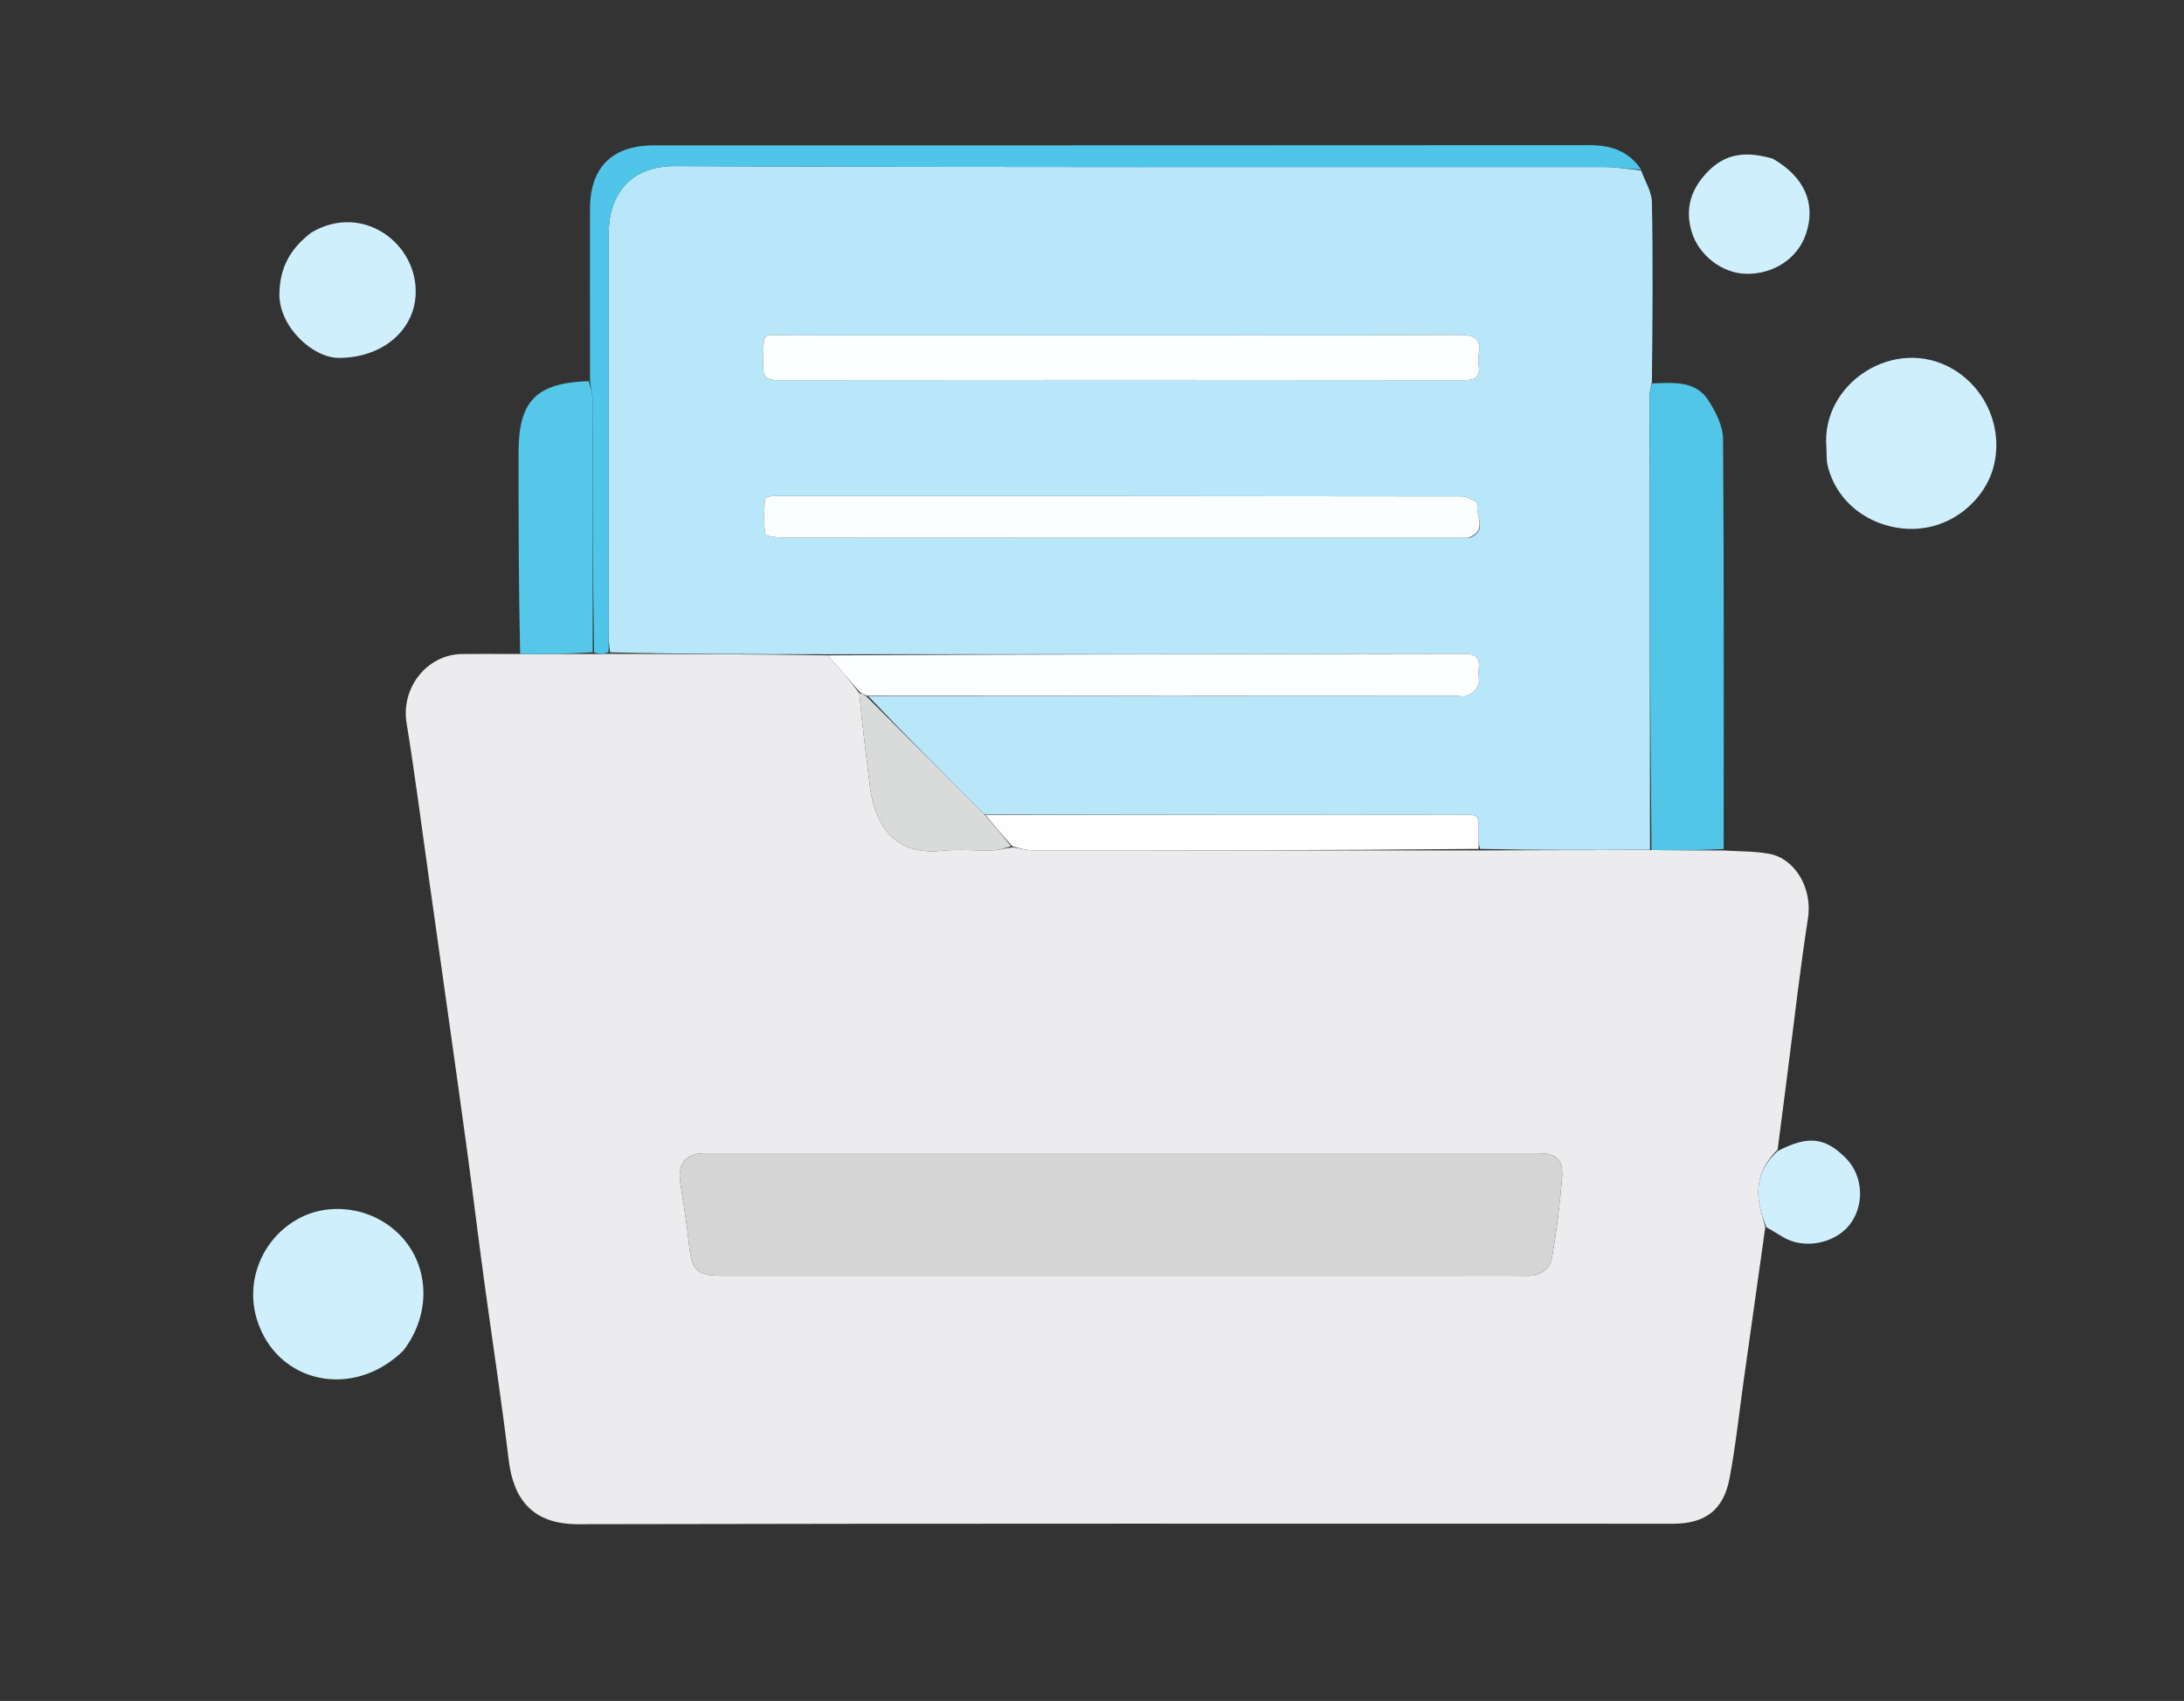 <svg version="1.1" id="Layer_1" xmlns="http://www.w3.org/2000/svg" xmlns:xlink="http://www.w3.org/1999/xlink" x="0px" y="0px"
	 width="100%" viewBox="0 0 678 528" enable-background="new 0 0 678 528" xml:space="preserve">
<rect x="0" y="0" width="678" height="528" fill="#333333" stroke="none"/>
<path fill="#ECEBED" opacity="1" stroke="none"
	d="
M535.091,264.011
	C539.858,264.329 544.709,264.191 549.37,265.068
	C557.1,266.521 562.746,275.556 561.263,285.084
	C558.806,300.866 557.026,316.753 554.977,332.598
	C553.964,340.436 552.987,348.279 551.845,356.871
	C546.594,362.083 544.999,367.719 546.263,374.235
	C546.702,376.493 547.424,378.696 548.017,380.925
	C545.783,396.793 543.549,412.662 541.313,428.531
	C539.883,438.675 538.817,448.889 536.912,458.944
	C535.046,468.798 529.307,473.001 519.318,473.002
	C406.044,473.007 292.769,472.892 179.495,473.149
	C165.5,473.181 159.405,465.617 157.919,453.225
	C155.678,434.53 152.786,415.913 150.252,397.252
	C148.429,383.824 146.793,370.37 144.972,356.941
	C142.907,341.713 140.733,326.5 138.597,311.282
	C136.738,298.03 134.873,284.779 132.996,271.529
	C130.772,255.826 128.773,240.087 126.215,224.438
	C124.43,213.514 132.521,203.099 143.579,203.013
	C149.076,202.97 154.573,202.996 161.007,203.023
	C169.296,203.022 176.649,202.988 184.409,203.024
	C186.184,203.042 187.551,202.99 189.392,202.971
	C212.254,203.038 234.643,203.072 257.065,203.44
	C257.857,204.579 258.639,205.361 259.369,206.19
	C261.932,209.102 264.476,212.029 266.765,215.2
	C267.68,224.934 268.865,234.418 270.034,243.904
	C271.572,256.374 277.887,265.646 292.42,264.094
	C297.526,263.549 302.742,264.105 307.902,263.96
	C309.968,263.901 312.018,263.309 314.485,263.025
	C316.844,263.394 318.792,263.961 320.741,263.962
	C366.847,264.005 412.952,263.988 459.522,263.984
	C477.404,263.922 494.821,263.858 512.68,263.866
	C520.446,263.962 527.769,263.986 535.091,264.011
M451.5,395.986
	C459.163,395.985 466.826,395.92 474.488,396.011
	C478.46,396.059 481.168,393.817 481.772,390.48
	C483.242,382.358 484.212,374.122 484.913,365.892
	C485.421,359.93 483.343,358.004 477.474,358.003
	C391.183,357.988 304.892,357.989 218.6,358.002
	C212.891,358.003 210.269,361.322 211.158,366.982
	C212.184,373.508 213.229,380.041 213.937,386.606
	C214.779,394.412 216.304,395.985 224.111,395.985
	C299.574,395.986 375.037,395.986 451.5,395.986
z"/>
<path fill="#B7E7F9" opacity="1" stroke="none"
	d="
M512.238,263.793
	C494.821,263.858 477.404,263.922 459.511,263.524
	C459.032,262.229 459.033,261.396 459.024,260.564
	C458.933,251.933 459.989,252.958 451.197,252.952
	C402.751,252.923 354.305,252.934 305.576,252.789
	C293.213,240.469 281.134,228.291 269.519,216.081
	C330.585,216.033 391.186,216.016 451.788,216
	C453.12,215.999 454.649,216.405 455.733,215.885
	C457.026,215.265 458.411,214.026 458.892,212.733
	C459.436,211.27 458.855,209.429 459.059,207.79
	C459.522,204.074 458.077,202.953 454.32,202.96
	C388.557,203.087 322.795,203.082 257.032,203.106
	C234.643,203.072 212.254,203.038 189.403,202.509
	C188.952,200.014 188.973,198.014 188.973,196.015
	C188.975,154.852 188.99,113.69 188.966,72.528
	C188.959,60.668 195.356,51.486 209.652,51.554
	C305.806,52.011 401.964,51.779 498.12,51.839
	C501.907,51.842 505.694,52.537 509.482,52.91
	C510.648,56.205 512.76,59.483 512.823,62.8
	C513.173,81.113 513.024,99.436 512.813,118.569
	C512.418,120.523 512.114,121.663 512.115,122.803
	C512.138,169.8 512.19,216.796 512.238,263.793
M328.5,104.065
	C301.002,104.065 273.505,103.998 246.007,104.099
	C235.711,104.136 237.267,102.15 236.938,113.518
	C236.834,117.086 238.109,118.015 241.532,118.011
	C312.526,117.93 383.52,117.929 454.514,118.013
	C457.97,118.017 459.51,117.039 459.051,113.492
	C458.903,112.345 458.875,111.138 459.055,110
	C459.826,105.114 457.73,103.938 452.989,103.959
	C411.827,104.142 370.663,104.065 328.5,104.065
M456.194,166.948
	C462.179,164.739 457.753,159.798 458.748,156.271
	C458.828,155.988 455.602,154.09 453.911,154.087
	C383.291,153.972 312.671,153.988 242.052,153.991
	C241.053,153.991 240.038,153.931 239.061,154.09
	C238.46,154.187 237.436,154.631 237.424,154.949
	C237.292,158.582 237.003,162.272 237.578,165.814
	C237.688,166.493 241.363,166.913 243.393,166.915
	C314.013,166.969 384.633,166.959 456.194,166.948
z"/>
<path fill="#52C6E8" opacity="1" stroke="none"
	d="
M512.68,263.866
	C512.19,216.796 512.138,169.8 512.115,122.803
	C512.114,121.663 512.418,120.523 512.836,119.015
	C519.391,118.835 526.288,118.027 530.302,124.21
	C532.615,127.774 534.871,132.221 534.903,136.288
	C535.235,178.548 535.109,220.81 535.101,263.541
	C527.769,263.986 520.446,263.962 512.68,263.866
z"/>
<path fill="#50C5EA" opacity="1" stroke="none"
	d="
M509.478,52.607
	C505.694,52.537 501.907,51.842 498.12,51.839
	C401.964,51.779 305.806,52.011 209.652,51.554
	C195.356,51.486 188.959,60.668 188.966,72.528
	C188.99,113.69 188.975,154.852 188.973,196.015
	C188.973,198.014 188.952,200.014 188.93,202.476
	C187.551,202.99 186.184,203.042 184.409,202.56
	C184.001,176.073 184.018,150.121 183.964,124.169
	C183.96,122.221 183.449,120.275 183.173,118.328
	C183.164,100.498 183.12,82.668 183.157,64.838
	C183.183,51.949 190.04,45.128 202.976,45.126
	C299.792,45.111 396.608,45.142 493.424,45.064
	C500.034,45.059 505.514,46.804 509.478,52.607
z"/>
<path fill="#CFEFFC" opacity="1" stroke="none"
	d="
M566.99,138.918
	C565.228,118.813 588.388,103.976 606.35,114.629
	C616.628,120.726 621.977,133.137 618.846,145.015
	C616.254,154.851 605.855,164.965 591.791,164.131
	C580.132,163.439 569.966,155.78 567.329,144.329
	C566.962,142.737 567.091,141.031 566.99,138.918
z"/>
<path fill="#CFEFFC" opacity="1" stroke="none"
	d="
M125.268,419.197
	C109.659,434.613 85.906,429.449 79.76,409.618
	C76.106,397.828 81.223,384.707 92.41,378.431
	C101.965,373.071 114.974,374.562 123.595,382.834
	C133.136,391.989 134.318,407.31 125.268,419.197
z"/>
<path fill="#55C7E8" opacity="1" stroke="none"
	d="
M182.735,118.306
	C183.449,120.275 183.96,122.221 183.964,124.169
	C184.018,150.121 184.001,176.073 184.002,202.49
	C176.649,202.988 169.296,203.022 161.476,203.024
	C160.998,182.176 160.98,161.361 160.979,140.545
	C160.978,124.486 166.353,118.883 182.735,118.306
z"/>
<path fill="#CFEFFC" opacity="1" stroke="none"
	d="
M96.498,72.286
	C112.529,62.613 129.905,75.686 129.025,91.605
	C128.399,102.93 118.371,111.059 105.272,111.1
	C97.05,111.127 86.571,101.397 86.738,91.176
	C86.872,82.938 90.148,77.253 96.498,72.286
z"/>
<path fill="#CFEFFC" opacity="1" stroke="none"
	d="
M550.348,49.262
	C560.289,54.973 563.832,63.315 560.613,72.714
	C558.035,80.241 550.602,85.165 542.07,84.999
	C534.55,84.852 527.259,79.168 525.118,71.815
	C522.943,64.345 525.165,58.23 530.571,52.879
	C536.269,47.237 542.876,47.079 550.348,49.262
z"/>
<path fill="#CFEFFC" opacity="1" stroke="none"
	d="
M548.371,380.979
	C547.424,378.696 546.702,376.493 546.263,374.235
	C544.999,367.719 546.594,362.083 551.846,357.321
	C561.257,352.383 566.648,353.037 573.09,359.575
	C578.476,365.041 578.92,374.317 574.083,380.325
	C569.48,386.044 560.13,387.826 553.765,384.163
	C552.052,383.177 550.403,382.08 548.371,380.979
z"/>
<path fill="#D5D5D5" opacity="1" stroke="none"
	d="
M451,395.986
	C375.037,395.986 299.574,395.986 224.111,395.985
	C216.304,395.985 214.779,394.412 213.937,386.606
	C213.229,380.041 212.184,373.508 211.158,366.982
	C210.269,361.322 212.891,358.003 218.6,358.002
	C304.892,357.989 391.183,357.988 477.474,358.003
	C483.343,358.004 485.421,359.93 484.913,365.892
	C484.212,374.122 483.242,382.358 481.772,390.48
	C481.168,393.817 478.46,396.059 474.488,396.011
	C466.826,395.92 459.163,395.985 451,395.986
z"/>
<path fill="#FDFEFF" opacity="1" stroke="none"
	d="
M257.065,203.44
	C322.795,203.082 388.557,203.087 454.32,202.96
	C458.077,202.953 459.522,204.074 459.059,207.79
	C458.855,209.429 459.436,211.27 458.892,212.733
	C458.411,214.026 457.026,215.265 455.733,215.885
	C454.649,216.405 453.12,215.999 451.788,216
	C391.186,216.016 330.585,216.033 269.254,215.953
	C268.025,215.555 267.526,215.253 267.028,214.951
	C264.476,212.029 261.932,209.102 259.369,206.19
	C258.639,205.361 257.857,204.579 257.065,203.44
z"/>
<path fill="#FEFEFE" opacity="1" stroke="none"
	d="
M305.859,252.931
	C354.305,252.934 402.751,252.923 451.197,252.952
	C459.989,252.958 458.933,251.933 459.024,260.564
	C459.033,261.396 459.032,262.229 459.046,263.521
	C412.952,263.988 366.847,264.005 320.741,263.962
	C318.792,263.961 316.844,263.394 314.319,262.735
	C311.115,259.23 308.487,256.081 305.859,252.931
z"/>
<path fill="#D9DADA" opacity="1" stroke="none"
	d="
M305.576,252.789
	C308.487,256.081 311.115,259.23 313.909,262.67
	C312.018,263.309 309.968,263.901 307.902,263.96
	C302.742,264.105 297.526,263.549 292.42,264.094
	C277.887,265.646 271.572,256.374 270.034,243.904
	C268.865,234.418 267.68,224.934 266.765,215.2
	C267.526,215.253 268.025,215.555 268.79,215.985
	C281.134,228.291 293.213,240.469 305.576,252.789
z"/>
<path fill="#FCFEFF" opacity="1" stroke="none"
	d="
M329,104.065
	C370.663,104.065 411.827,104.142 452.989,103.959
	C457.73,103.938 459.826,105.114 459.055,110
	C458.875,111.138 458.903,112.345 459.051,113.492
	C459.51,117.039 457.97,118.017 454.514,118.013
	C383.52,117.929 312.526,117.93 241.532,118.011
	C238.109,118.015 236.834,117.086 236.938,113.518
	C237.267,102.15 235.711,104.136 246.007,104.099
	C273.505,103.998 301.002,104.065 329,104.065
z"/>
<path fill="#FBFEFF" opacity="1" stroke="none"
	d="
M455.723,166.953
	C384.633,166.959 314.013,166.969 243.393,166.915
	C241.363,166.913 237.688,166.493 237.578,165.814
	C237.003,162.272 237.292,158.582 237.424,154.949
	C237.436,154.631 238.46,154.187 239.061,154.09
	C240.038,153.931 241.053,153.991 242.052,153.991
	C312.671,153.988 383.291,153.972 453.911,154.087
	C455.602,154.09 458.828,155.988 458.748,156.271
	C457.753,159.798 462.179,164.739 455.723,166.953
z"/>
</svg>
